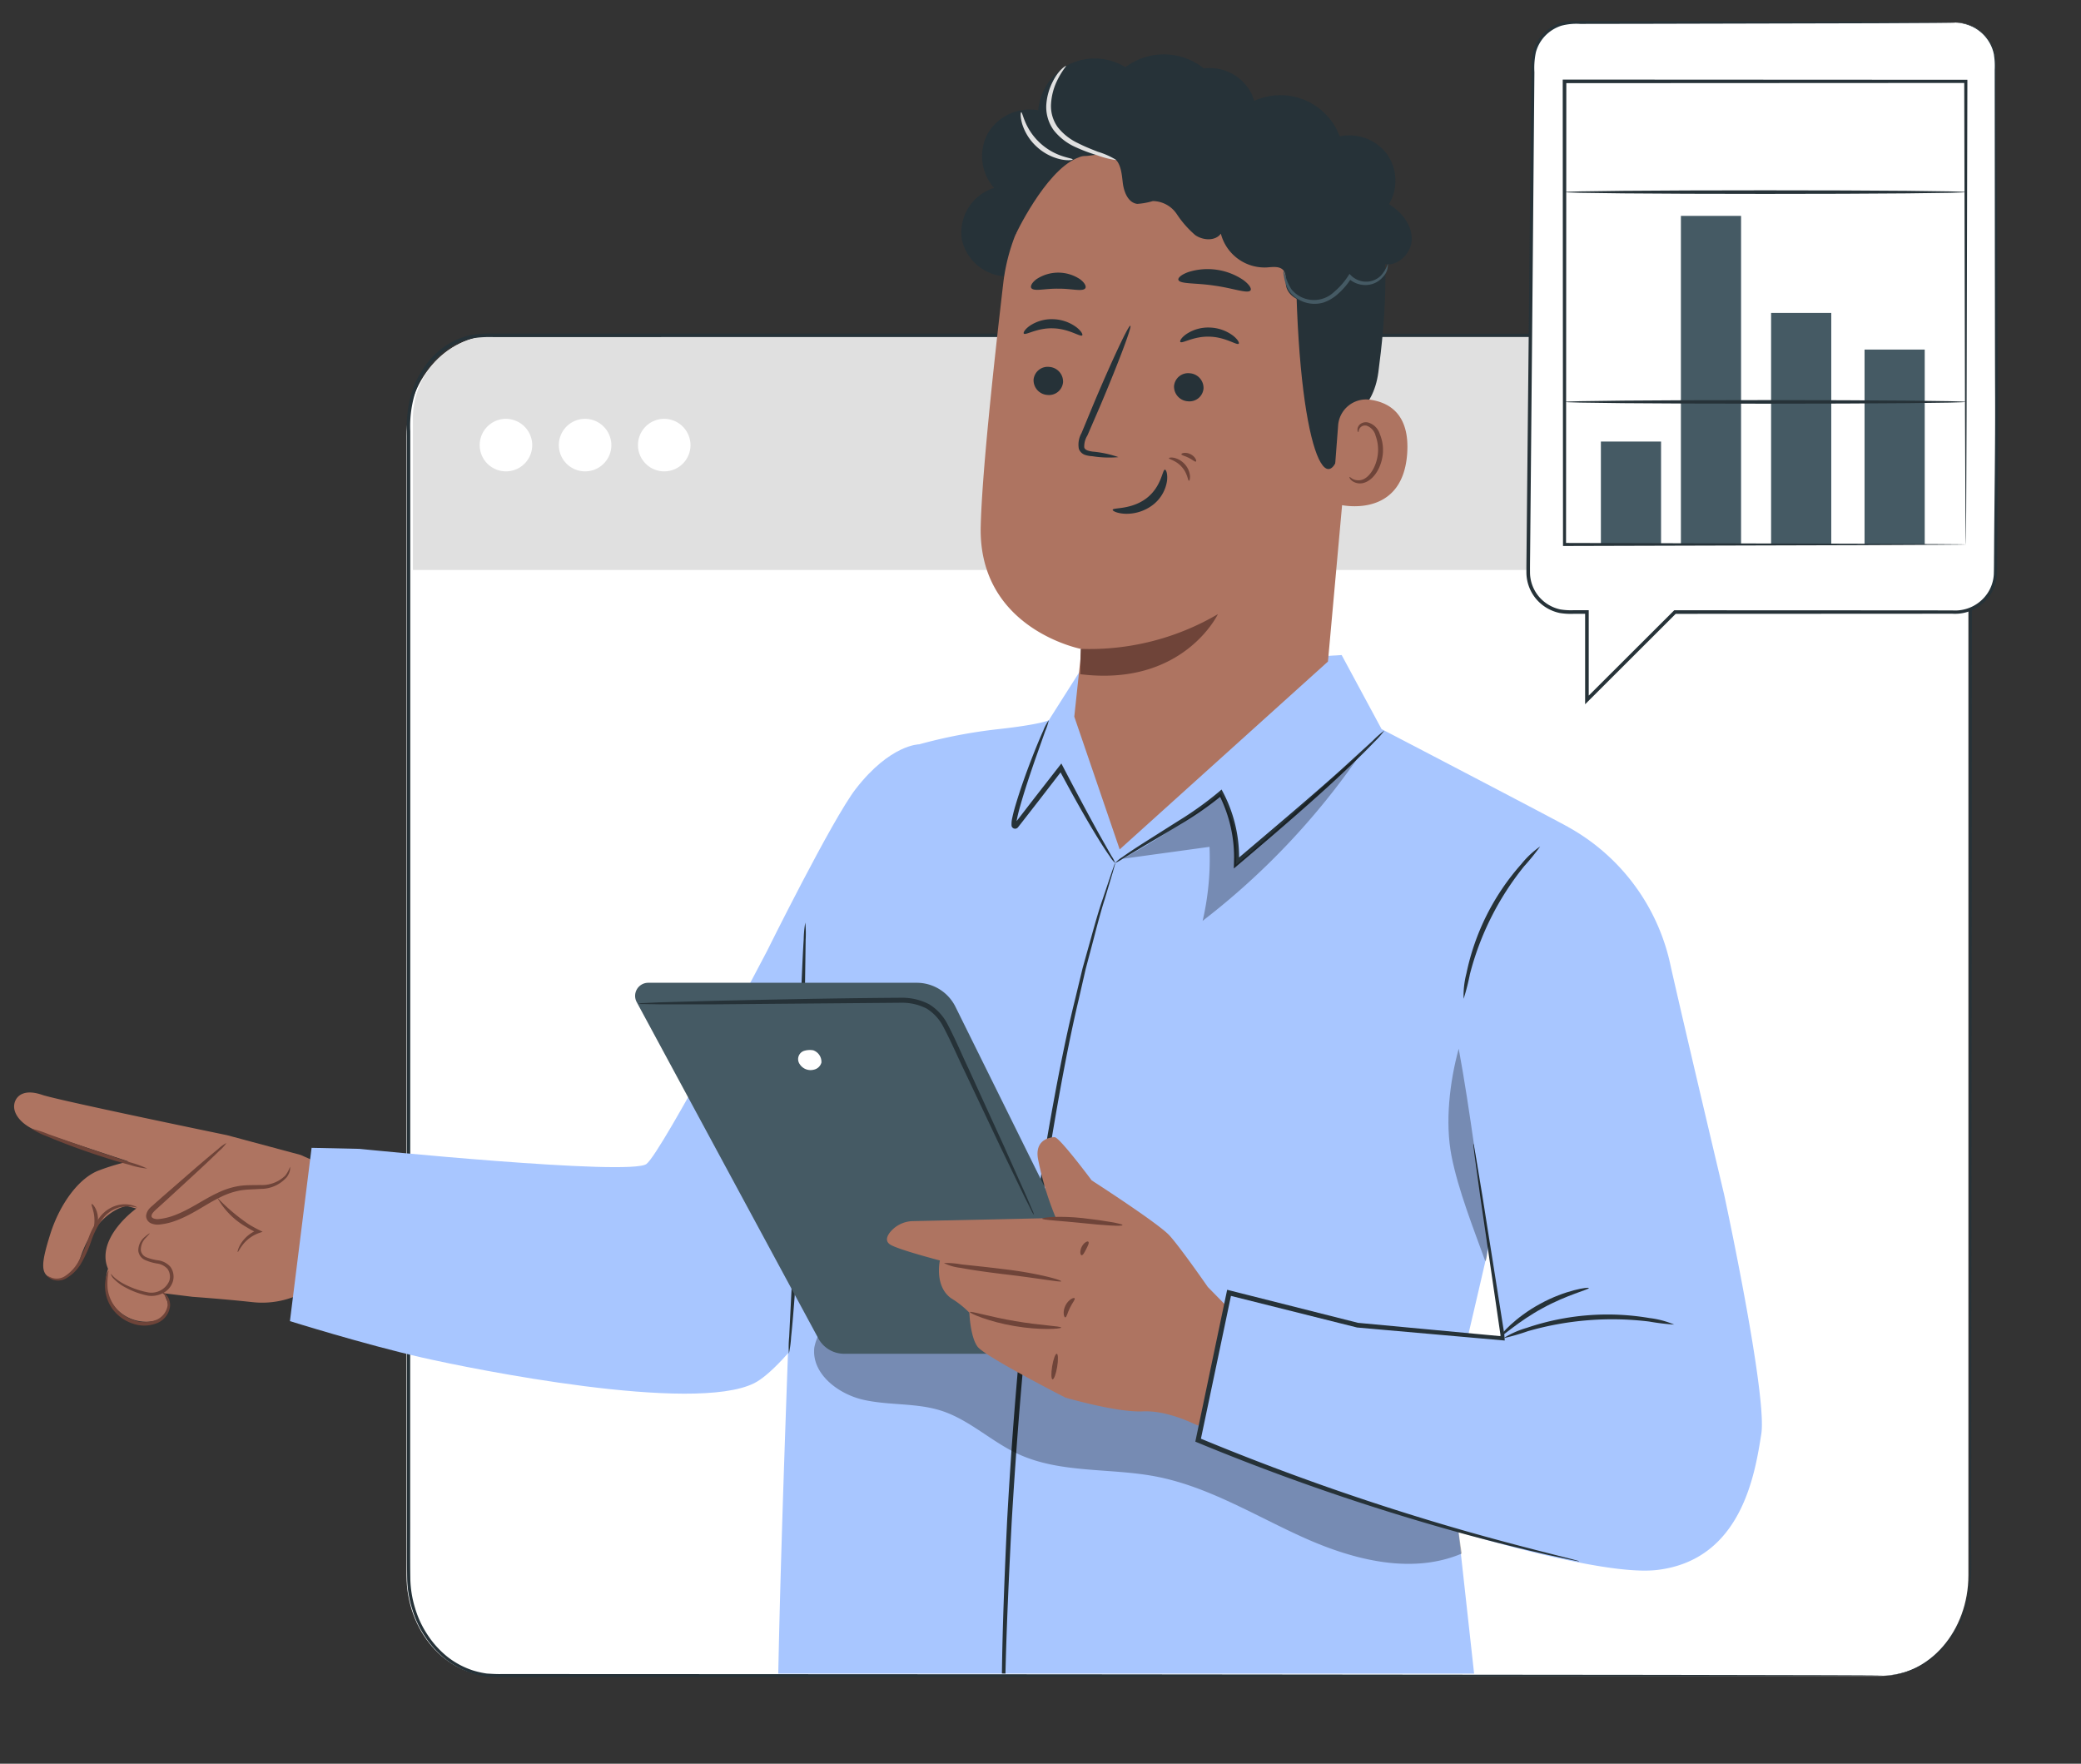 <svg xmlns="http://www.w3.org/2000/svg" xmlns:xlink="http://www.w3.org/1999/xlink" width="295" height="250" viewBox="0 0 295 250">
  <rect x="0" y="0" width="295" height="250" fill="#333333" stroke="none"/>
  <defs>
    <clipPath id="clip-path">
      <rect id="Rectángulo_375444" data-name="Rectángulo 375444" width="281.236" height="234.724" fill="none"/>
    </clipPath>
    <clipPath id="clip-path-3">
      <rect id="Rectángulo_375435" data-name="Rectángulo 375435" width="91.799" height="36.959" fill="none"/>
    </clipPath>
    <clipPath id="clip-path-4">
      <rect id="Rectángulo_375436" data-name="Rectángulo 375436" width="5.724" height="30.139" fill="none"/>
    </clipPath>
    <clipPath id="clip-path-5">
      <rect id="Rectángulo_375437" data-name="Rectángulo 375437" width="33.704" height="23.608" fill="none"/>
    </clipPath>
  </defs>
  <g id="Grupo_1068013" data-name="Grupo 1068013" transform="translate(-895 -5722)">
    <rect id="Rectángulo_375446" data-name="Rectángulo 375446" width="295" height="250" transform="translate(895 5722)" fill="none"/>
    <g id="Grupo_1068012" data-name="Grupo 1068012" transform="translate(897 5725)">
      <g id="Grupo_1068008" data-name="Grupo 1068008" clip-path="url(#clip-path)">
        <g id="Grupo_1068005" data-name="Grupo 1068005">
          <g id="Grupo_1068004" data-name="Grupo 1068004" clip-path="url(#clip-path)">
            <path id="Trazado_803355" data-name="Trazado 803355" d="M266.017,235.614H69.286c-6.816,0-12.342-6.383-12.342-14.258V59.892c0-7.875,5.526-14.258,12.342-14.258H266.017c6.816,0,12.342,6.383,12.342,14.258V221.356c0,7.875-5.526,14.258-12.342,14.258" transform="translate(-1.321 -1.059)" fill="#fff"/>
            <path id="Trazado_803356" data-name="Trazado 803356" d="M278.672,78.851H57.878V57.342A11.757,11.757,0,0,1,69.635,45.585H265.709a12.963,12.963,0,0,1,12.963,12.963Z" transform="translate(-1.343 -1.058)" fill="#e0e0e0"/>
            <path id="Trazado_803357" data-name="Trazado 803357" d="M75.015,61.471a3.723,3.723,0,1,1-3.723-3.764,3.743,3.743,0,0,1,3.723,3.764" transform="translate(-1.568 -1.339)" fill="#fff"/>
            <path id="Trazado_803358" data-name="Trazado 803358" d="M86.5,61.471a3.723,3.723,0,1,1-3.723-3.764A3.743,3.743,0,0,1,86.5,61.471" transform="translate(-1.834 -1.339)" fill="#fff"/>
            <path id="Trazado_803359" data-name="Trazado 803359" d="M97.985,61.471a3.723,3.723,0,1,1-3.723-3.764,3.743,3.743,0,0,1,3.723,3.764" transform="translate(-2.101 -1.339)" fill="#fff"/>
            <path id="Trazado_803360" data-name="Trazado 803360" d="M266.31,235.56s.174-.019.517-.043a8.657,8.657,0,0,0,1.522-.193,11.3,11.3,0,0,0,5.326-2.666,14.479,14.479,0,0,0,4.65-8.476,37.537,37.537,0,0,0,.243-6.3q-.006-3.388-.012-7.211c-.019-20.385-.045-49.872-.077-86.308-.009-18.219-.02-38.176-.03-59.6q0-2.009,0-4.034a19.416,19.416,0,0,0-.313-4.007,14.634,14.634,0,0,0-3.569-7.153,11.473,11.473,0,0,0-7.065-3.7c-1.347-.116-2.766-.051-4.16-.067h-4.218l-34.822.011-155.048.02a16.566,16.566,0,0,0-2.536.111,7.8,7.8,0,0,0-1.224.27c-.2.062-.4.115-.6.183l-.578.245a10.334,10.334,0,0,0-3.943,3.055,12.87,12.87,0,0,0-2.321,4.46,16,16,0,0,0-.569,5.031q0,10.3,0,20.456,0,20.311,0,39.992c0,26.219-.01,51.51-.014,75.6q0,9.034,0,17.84c.009,2.931-.024,5.857.02,8.736A15.276,15.276,0,0,0,58.165,226a13.9,13.9,0,0,0,1.786,3.811,13.3,13.3,0,0,0,2.79,3.081,11.738,11.738,0,0,0,3.611,1.933,12.229,12.229,0,0,0,1.99.447c.678.04,1.352.089,2.047.072l4.123,0,16.164.006,58.96.03,85.371.079,23.211.046,6.037.024c1.36.009,2.056.025,2.056.025s-.7.017-2.056.025l-6.037.024-23.211.046-85.371.079-58.96.029-16.164.007-4.123,0c-.685.017-1.39-.031-2.1-.074a12.625,12.625,0,0,1-2.068-.463,12.172,12.172,0,0,1-3.748-2,13.7,13.7,0,0,1-2.883-3.18,14.306,14.306,0,0,1-1.841-3.921,15.687,15.687,0,0,1-.71-4.311c-.046-2.907-.015-5.813-.025-8.75q0-8.8,0-17.84c0-24.093-.009-49.383-.014-75.6q0-19.664,0-39.992,0-10.155,0-20.456a16.512,16.512,0,0,1,.589-5.17,13.375,13.375,0,0,1,2.412-4.634,10.827,10.827,0,0,1,4.125-3.194l.608-.257c.208-.071.421-.128.631-.192a8.164,8.164,0,0,1,1.287-.284,17.024,17.024,0,0,1,2.607-.116l155.048.019,34.822.011h4.218c1.406.02,2.781-.048,4.207.074a11.893,11.893,0,0,1,7.323,3.839,15.062,15.062,0,0,1,3.668,7.361,19.851,19.851,0,0,1,.316,4.088q0,2.025,0,4.034c-.011,21.423-.021,41.38-.03,59.6-.032,36.436-.059,65.923-.077,86.308q-.006,3.821-.012,7.211a37.473,37.473,0,0,1-.268,6.331,14.559,14.559,0,0,1-4.728,8.525,11.258,11.258,0,0,1-5.382,2.64,8.14,8.14,0,0,1-1.529.169c-.345.016-.519.018-.519.018" transform="translate(-1.322 -1.052)" fill="#263238"/>
            <path id="Trazado_803361" data-name="Trazado 803361" d="M33.809,185.184c-4.011-.44-8.511-.757-8.511-.757l-3.981-.493a4.544,4.544,0,0,0,.241.768,3,3,0,0,1,.316,1.472c-.131.955-1.161,1.528-2.115,1.7a5.859,5.859,0,0,1-5.45-1.959,5.783,5.783,0,0,1-.993-5.464,4.232,4.232,0,0,1-.359-1.611c-.1-3.767,4.368-6.93,4.368-6.93l-1.369-.367s-4.347.594-6.631,7.527a4.49,4.49,0,0,1-1.975,2.5,2.283,2.283,0,0,1-1.926.287c-1.672-.6-1.676-1.932-.31-6.28s4.129-8.1,7.022-9.108a30.487,30.487,0,0,1,4.09-1.221S4.071,161.216,3.312,160.93c-2.2-.828-3.659-2.5-3.24-4.014.269-.971,1.326-2,3.912-1.114,2.238.767,26.183,5.71,26.183,5.71l10.462,2.806,8.252,3.716L43.1,182.494l-.95.636a12.526,12.526,0,0,1-8.336,2.054" transform="translate(0 -3.607)" fill="#ae7461"/>
            <path id="Trazado_803362" data-name="Trazado 803362" d="M39.555,166.187c-.095,1.383-1.479,2.363-2.842,2.662s-2.786.132-4.167.333c-4.13.6-7.32,4.372-11.473,4.777-.579.057-1.31-.054-1.485-.6-.163-.51.278-1,.68-1.359q5.147-4.6,10.293-9.208" transform="translate(-0.454 -3.777)" fill="#ae7461"/>
            <path id="Trazado_803363" data-name="Trazado 803363" d="M30.551,162.788a5.587,5.587,0,0,0-1.215.883c-.748.607-1.814,1.5-3.12,2.623l-4.558,3.966-1.311,1.155c-.387.4-1.07.745-1.19,1.69a1.152,1.152,0,0,0,.717,1.082,2.4,2.4,0,0,0,1.117.169,9.171,9.171,0,0,0,1.995-.416c2.6-.873,4.6-2.463,6.617-3.421a10.508,10.508,0,0,1,2.949-1.01c.958-.155,1.9-.136,2.775-.208a4.906,4.906,0,0,0,3.77-1.666c.609-.841.474-1.468.447-1.447a4.049,4.049,0,0,1-.685,1.254,4.747,4.747,0,0,1-3.562,1.306c-.843.037-1.792-.019-2.84.119a10.848,10.848,0,0,0-3.169,1c-2.108.969-4.132,2.528-6.543,3.325a8.544,8.544,0,0,1-1.8.384c-.572.047-1.067-.154-1.017-.457,0-.338.476-.762.92-1.153l1.292-1.174c1.633-1.5,3.13-2.878,4.446-4.09,1.258-1.172,2.267-2.131,2.952-2.807a5.55,5.55,0,0,0,1.011-1.109" transform="translate(-0.444 -3.777)" fill="#6f4439"/>
            <path id="Trazado_803364" data-name="Trazado 803364" d="M17.557,172.147a5.73,5.73,0,0,0-2.61,0,4.429,4.429,0,0,0-2.262,1.577,11.227,11.227,0,0,0-1.613,3.1,17.9,17.9,0,0,1-1.492,3.3,5.823,5.823,0,0,1-2.157,2.1,2.275,2.275,0,0,1-2.03.069c-.434-.224-.6-.44-.585-.454.028-.041.238.12.661.273a2.15,2.15,0,0,0,1.788-.2,5.763,5.763,0,0,0,1.925-2.027A19.794,19.794,0,0,0,10.6,176.64a10.943,10.943,0,0,1,1.726-3.214,4.646,4.646,0,0,1,2.537-1.629,4.132,4.132,0,0,1,2.028.039c.461.134.682.284.67.311" transform="translate(-0.112 -3.984)" fill="#6f4439"/>
            <path id="Trazado_803365" data-name="Trazado 803365" d="M2.529,160.719a14.609,14.609,0,0,1,2.422.786l5.779,2.041,5.809,1.953a14.273,14.273,0,0,1,2.392.872,11.514,11.514,0,0,1-2.5-.53c-1.522-.4-3.6-1.036-5.873-1.817s-4.3-1.567-5.743-2.185a11.283,11.283,0,0,1-2.29-1.119" transform="translate(-0.059 -3.729)" fill="#6f4439"/>
            <path id="Trazado_803366" data-name="Trazado 803366" d="M19.549,175.9c.026.028-.179.232-.519.608a2.359,2.359,0,0,0-.737,1.824,1.253,1.253,0,0,0,.788.967,6.754,6.754,0,0,0,1.606.421,2.849,2.849,0,0,1,1.8.933,2.4,2.4,0,0,1,.316,2.164,2.772,2.772,0,0,1-1.482,1.608,3.488,3.488,0,0,1-2,.317,11.206,11.206,0,0,1-3.085-1.1,6.554,6.554,0,0,1-1.78-1.293,1.46,1.46,0,0,1-.418-.692c.041-.022.187.22.558.552a7.733,7.733,0,0,0,1.8,1.113,11.979,11.979,0,0,0,2.992.964,2.755,2.755,0,0,0,2.925-1.617,1.926,1.926,0,0,0-.231-1.713,2.426,2.426,0,0,0-1.5-.777,6.738,6.738,0,0,1-1.7-.5,1.628,1.628,0,0,1-.951-1.3,2.47,2.47,0,0,1,.955-2c.394-.344.637-.492.658-.47" transform="translate(-0.326 -4.081)" fill="#6f4439"/>
            <path id="Trazado_803367" data-name="Trazado 803367" d="M21,184.225c0-.024.284,0,.661.3a2.191,2.191,0,0,1,.754,1.825,2.965,2.965,0,0,1-1.745,2.361,4.869,4.869,0,0,1-3.6.092,5.814,5.814,0,0,1-2.875-2.133,5.521,5.521,0,0,1-.981-2.744,5.24,5.24,0,0,1,.2-1.946c.141-.441.275-.661.3-.651a9.084,9.084,0,0,0-.147,2.557,5.432,5.432,0,0,0,1.005,2.51,5.538,5.538,0,0,0,2.659,1.928,4.528,4.528,0,0,0,3.239-.035,2.634,2.634,0,0,0,1.583-1.974,2.077,2.077,0,0,0-.533-1.647c-.3-.316-.542-.4-.525-.443" transform="translate(-0.306 -4.207)" fill="#6f4439"/>
            <path id="Trazado_803368" data-name="Trazado 803368" d="M32.386,178.434c-.045-.012.019-.476.419-1.147a4.841,4.841,0,0,1,2.406-1.991l-.023.445a14.428,14.428,0,0,1-1.522-.817,10.83,10.83,0,0,1-4.188-4.211,27.391,27.391,0,0,0,4.458,3.781c.5.308.994.578,1.462.81l.518.255-.54.19a5.072,5.072,0,0,0-2.318,1.706c-.443.581-.61,1-.672.977" transform="translate(-0.684 -3.961)" fill="#6f4439"/>
            <path id="Trazado_803369" data-name="Trazado 803369" d="M11.257,171.652c.1-.095.8.667.887,1.882s-.489,2.079-.6,2c-.134-.062.182-.9.092-1.96-.067-1.058-.5-1.84-.38-1.922" transform="translate(-0.261 -3.982)" fill="#6f4439"/>
            <path id="Trazado_803370" data-name="Trazado 803370" d="M140.376,146.949S114.47,191.186,105.841,195.5s-39.821-1.983-47.074-3.634C50.535,189.991,40.03,186.7,40.03,186.7L43.1,162.136l6.787.147s38.466,3.893,40.69,2.137,17.039-30.09,17.039-30.09,9.3-18.782,12.63-23.078c4.9-6.311,8.972-6.311,8.972-6.311Z" transform="translate(-0.929 -2.435)" fill="#a8c6ff"/>
            <path id="Trazado_803371" data-name="Trazado 803371" d="M110.9,236.359c.685-35.108,3.834-106.451,3.834-106.451l16.136-25.267a72.16,72.16,0,0,1,11.155-2.145c6.174-.681,7.224-1.271,7.224-1.271l4.494-7.079,37.022-2.16,5.658,10.494s23.182,12.077,26.27,13.778-17.035,84.934-17.035,84.934l3.882,35.167Z" transform="translate(-2.573 -2.134)" fill="#a8c6ff"/>
            <path id="Trazado_803372" data-name="Trazado 803372" d="M143.859,237.059c.143-6.16.464-13.489.891-21.622.486-8.131,1.13-17.064,2.052-26.418.962-9.355,2.1-18.242,3.36-26.293,1.331-8.039,2.661-15.262,4.09-21.264q.516-2.252.982-4.288l1.006-3.794c.618-2.373,1.151-4.416,1.684-6.06.483-1.615.862-2.888,1.138-3.811l.278-1a1.311,1.311,0,0,0,.072-.348,1.335,1.335,0,0,0-.142.325c-.092.258-.205.58-.347.977l-1.267,3.777c-.574,1.634-1.148,3.67-1.8,6.037q-.5,1.779-1.061,3.79-.489,2.032-1.033,4.285c-1.494,6-2.878,13.225-4.247,21.274-1.3,8.06-2.458,16.957-3.421,26.324-.924,9.367-1.548,18.311-2,26.452-.391,8.143-.66,15.48-.738,21.645" transform="translate(-3.326 -2.834)" fill="#263238"/>
            <path id="Trazado_803373" data-name="Trazado 803373" d="M114.765,130.81a15.433,15.433,0,0,0-.226,2.4c-.1,1.545-.209,3.783-.319,6.549-.225,5.532-.413,13.176-.635,21.616s-.505,16.078-.777,21.6c-.134,2.674-.244,4.882-.327,6.544a15.458,15.458,0,0,0-.045,2.407,15.535,15.535,0,0,0,.321-2.386c.166-1.539.355-3.772.556-6.535.4-5.524.766-13.168.987-21.615s.329-16.088.425-21.62c.038-2.678.069-4.89.093-6.553a15.588,15.588,0,0,0-.053-2.407" transform="translate(-2.608 -3.035)" fill="#263238"/>
            <g id="Grupo_1067997" data-name="Grupo 1067997" transform="translate(113.409 181.711)" opacity="0.3">
              <g id="Grupo_1067996" data-name="Grupo 1067996">
                <g id="Grupo_1067995" data-name="Grupo 1067995" clip-path="url(#clip-path-3)">
                  <path id="Trazado_803374" data-name="Trazado 803374" d="M116.141,192.281a6.652,6.652,0,0,1,4.063-4.913,17.859,17.859,0,0,1,6.542-1.213,115.361,115.361,0,0,1,80.023,27.529l1.134,7.848c-7.041,2.984-15.214.938-22.2-2.176s-13.618-7.3-21.134-8.747c-6.513-1.252-13.534-.412-19.546-3.194-3.793-1.754-6.909-4.85-10.888-6.132-3.553-1.145-7.432-.726-11.073-1.558s-7.382-3.766-6.925-7.442" transform="translate(-116.103 -186.027)"/>
                </g>
              </g>
            </g>
            <path id="Trazado_803375" data-name="Trazado 803375" d="M224.1,116.835a29.357,29.357,0,0,1,14.7,19.724c1.946,8.662,7.6,32.485,7.6,32.485s6.142,28.425,5.265,33.936-2.725,17.812-14.719,19.262-53.721-13.75-53.721-13.75l-11.407-4.641,4.388-20.884,19.6,4.931L215,189.42l-2.593-17.361L208.15,160.9s.239-12.162,4.919-22.314S224.1,116.835,224.1,116.835" transform="translate(-3.987 -2.711)" fill="#a8c6ff"/>
            <path id="Trazado_803376" data-name="Trazado 803376" d="M150.678,173.545l-15.143-30.6a6.127,6.127,0,0,0-5.495-3.4H91.991a1.854,1.854,0,0,0-1.647,2.728L116.1,189.959a4.152,4.152,0,0,0,3.655,2.17h39.463Z" transform="translate(-2.091 -3.238)" fill="#455a64"/>
            <path id="Trazado_803377" data-name="Trazado 803377" d="M90.607,142.55a3.074,3.074,0,0,0,.761.061l2.179.037,8.014,0,26.415-.225a7.585,7.585,0,0,1,3.513.843,6.552,6.552,0,0,1,2.335,2.562c1.106,2.091,2.037,4.272,3,6.261,1.89,3.994,3.6,7.605,5.048,10.671l3.46,7.168.973,1.934a2.992,2.992,0,0,0,.384.653,3.041,3.041,0,0,0-.253-.713c-.226-.528-.508-1.186-.852-1.99-.809-1.807-1.911-4.265-3.253-7.262l-4.909-10.734c-.957-2.016-1.841-4.139-2.987-6.328a7.225,7.225,0,0,0-2.588-2.832,8.251,8.251,0,0,0-3.84-.941c-10.362.067-19.679.29-26.452.431l-8.011.223-2.177.1a3.119,3.119,0,0,0-.759.082" transform="translate(-2.102 -3.288)" fill="#263238"/>
            <path id="Trazado_803378" data-name="Trazado 803378" d="M114.59,149.43a1.238,1.238,0,0,0-.57,1.893,1.821,1.821,0,0,0,2.014.757,1.409,1.409,0,0,0,1.049-1,1.736,1.736,0,0,0-1.162-1.74,2.745,2.745,0,0,0-1.33.093" transform="translate(-2.64 -3.464)" fill="#fff"/>
            <path id="Trazado_803379" data-name="Trazado 803379" d="M174.781,185.86l-2.625-2.676s-3.852-5.558-5.429-7.294-11.032-7.815-11.032-7.815-4.557-6.125-5.257-6.125-2.918.393-2.32,3.24a43.441,43.441,0,0,0,2.5,8.216l-20.2.44a4.3,4.3,0,0,0-3.292,1.562c-.527.667-.747,1.4.2,1.872,2.1,1.042,10.682,3.126,10.682,3.126l-3.832-.979s-.822,3.634,1.6,5.36a13.04,13.04,0,0,1,2.58,2.044s.119,3.438,1.17,4.827,12.429,7.2,12.429,7.2,7.271,2.131,10.949,1.958,7.462,1.894,7.875,2.005,4-16.955,4-16.955" transform="translate(-2.939 -3.758)" fill="#ae7461"/>
            <path id="Trazado_803380" data-name="Trazado 803380" d="M149.2,173.763c.006.2,2.55.3,5.673.63s5.7.5,5.719.28c.012-.174-2.492-.639-5.648-.985s-5.753-.117-5.745.074" transform="translate(-3.462 -4.026)" fill="#6f4439"/>
            <path id="Trazado_803381" data-name="Trazado 803381" d="M151.562,182.807c.063-.214-3.622-1.212-8.251-1.739-2.309-.291-4.4-.5-5.91-.663a11.124,11.124,0,0,0-2.464-.186,7.124,7.124,0,0,0,2.388.681c1.5.295,3.593.581,5.9.87,4.614.526,8.293,1.2,8.341,1.036" transform="translate(-3.131 -4.181)" fill="#6f4439"/>
            <path id="Trazado_803382" data-name="Trazado 803382" d="M151.65,189.525c0-.209-2.944-.3-6.5-.912-3.559-.595-6.364-1.483-6.435-1.285-.07.168,2.679,1.375,6.315,1.984,3.632.626,6.631.4,6.62.214" transform="translate(-3.218 -4.346)" fill="#6f4439"/>
            <path id="Trazado_803383" data-name="Trazado 803383" d="M150.7,197.01c.193.032.486-.755.654-1.758s.144-1.841-.051-1.874-.487.755-.654,1.758-.145,1.841.051,1.874" transform="translate(-3.493 -4.487)" fill="#6f4439"/>
            <path id="Trazado_803384" data-name="Trazado 803384" d="M152.553,188.03c.2-.016.309-.667.655-1.354.33-.7.78-1.181.668-1.349-.091-.168-.88.154-1.311,1.039s-.2,1.7-.013,1.663" transform="translate(-3.534 -4.299)" fill="#6f4439"/>
            <path id="Trazado_803385" data-name="Trazado 803385" d="M154.916,179.037c.2.021.406-.4.651-.873s.451-.895.315-1.04-.65.118-.953.724-.205,1.175-.012,1.19" transform="translate(-3.59 -4.109)" fill="#6f4439"/>
            <path id="Trazado_803386" data-name="Trazado 803386" d="M159.793,121.717a7.434,7.434,0,0,0,1.154-.662l3.185-1.9c1.368-.807,3.025-1.773,4.886-2.915a45.9,45.9,0,0,0,5.991-4.172l-.523-.09a19.521,19.521,0,0,1,2.147,9.676v.043l-.021.8.61-.517c5.937-5.025,11.263-9.64,14.966-13.148,1.855-1.749,3.321-3.2,4.3-4.234a12.3,12.3,0,0,0,1.467-1.659,14.148,14.148,0,0,0-1.663,1.463l-4.45,4.063c-3.781,3.405-9.149,7.951-15.088,12.978l.589.283,0-.044a19.842,19.842,0,0,0-2.27-10.009l-.2-.375-.323.286a48.727,48.727,0,0,1-5.836,4.186l-4.8,3.04c-1.34.854-2.391,1.554-3.092,2.061a5.269,5.269,0,0,0-1.033.841" transform="translate(-3.707 -2.388)" fill="#263238"/>
            <path id="Trazado_803387" data-name="Trazado 803387" d="M150.031,101.445a6.578,6.578,0,0,0-.777,1.466c-.441.971-1.038,2.392-1.721,4.169s-1.462,3.9-2.189,6.325c-.183.606-.353,1.233-.492,1.894a3.689,3.689,0,0,0-.093,1.126.512.512,0,0,0,.589.389.532.532,0,0,0,.306-.176l.078-.1.316-.4,2.612-3.355c1.173-1.521,2.309-2.992,3.373-4.369l-.582-.046c2.11,3.956,4.028,7.336,5.479,9.691.725,1.179,1.331,2.1,1.774,2.717a4.063,4.063,0,0,0,.741.91,4.924,4.924,0,0,0-.543-1.035l-1.593-2.81c-1.342-2.407-3.178-5.822-5.246-9.79l-.248-.475-.334.429-3.375,4.331-2.586,3.347-.311.4-.078.1.126.125v0s0,0-.006.014l0,.006.006,0,.183-.047a3.917,3.917,0,0,1,.088-.849c.125-.625.284-1.243.455-1.842.683-2.4,1.418-4.541,2.032-6.335l1.5-4.235a8.516,8.516,0,0,0,.519-1.57" transform="translate(-3.358 -2.354)" fill="#263238"/>
            <path id="Trazado_803388" data-name="Trazado 803388" d="M240.359,189.114a13.007,13.007,0,0,0-3.516-.93,35.562,35.562,0,0,0-17.382,1.386,12.93,12.93,0,0,0-3.32,1.474,31.97,31.97,0,0,0,3.472-1,43.23,43.23,0,0,1,17.157-1.368,31.888,31.888,0,0,0,3.589.434" transform="translate(-5.015 -4.355)" fill="#263238"/>
            <path id="Trazado_803389" data-name="Trazado 803389" d="M228.24,183.839c-.015-.174-3.335.275-6.9,2.236-3.578,1.934-5.739,4.474-5.6,4.579.151.157,2.475-2.087,5.943-3.959,3.449-1.9,6.606-2.644,6.553-2.856" transform="translate(-5.005 -4.265)" fill="#263238"/>
            <path id="Trazado_803390" data-name="Trazado 803390" d="M210.834,162.858a2.205,2.205,0,0,0,.032.49c.045.364.1.834.176,1.422.18,1.3.432,3.123.75,5.434.694,4.754,1.68,11.511,2.883,19.755l0-.022c.011.173.023.371.036.57l.307-.3-20.559-1.923.052.009-18.213-4.6-.36-.091-.076.361c-.348,1.653-.719,3.419-1.093,5.2-1.133,5.409-2.237,10.674-3.286,15.684l-.059.281.267.109A322.187,322.187,0,0,0,210.1,218.366c4.895,1.318,8.836,2.255,11.552,2.867l3.123.673.811.157a.945.945,0,0,0,.28.033A1,1,0,0,0,225.6,222l-.8-.217L221.712,221c-2.7-.684-6.617-1.688-11.488-3.062A346.914,346.914,0,0,1,171.953,204.6l.208.39c1.055-5.01,2.165-10.274,3.3-15.682.374-1.781.744-3.547,1.091-5.2l-.436.271,18.222,4.566.026.007.026,0,20.568,1.814.33.029-.023-.326c-.015-.2-.028-.4-.041-.569v-.013l0-.01c-1.3-8.23-2.371-14.973-3.123-19.72-.383-2.3-.684-4.116-.9-5.411l-.255-1.411a2.234,2.234,0,0,0-.115-.478" transform="translate(-3.977 -3.779)" fill="#263238"/>
            <path id="Trazado_803391" data-name="Trazado 803391" d="M210.364,141.349a32.29,32.29,0,0,0,.889-3.485,40.344,40.344,0,0,1,7.694-15.305,32.645,32.645,0,0,0,2.271-2.8,12.7,12.7,0,0,0-2.658,2.479,33.573,33.573,0,0,0-7.8,15.514,12.578,12.578,0,0,0-.4,3.6" transform="translate(-4.88 -2.779)" fill="#263238"/>
            <g id="Grupo_1068000" data-name="Grupo 1068000" transform="translate(203.328 145.648)" opacity="0.3">
              <g id="Grupo_1067999" data-name="Grupo 1067999">
                <g id="Grupo_1067998" data-name="Grupo 1067998" clip-path="url(#clip-path-4)">
                  <path id="Trazado_803392" data-name="Trazado 803392" d="M209.615,149.108c1.655,8.925,2.838,19,4.267,27.964-.337.418-.155,1.758-.492,2.175-1.663-4.589-3.851-10.122-4.791-14.908s-.272-10.525,1.017-15.231" transform="translate(-208.158 -149.108)"/>
                </g>
              </g>
            </g>
            <g id="Grupo_1068003" data-name="Grupo 1068003" transform="translate(157.126 103.914)" opacity="0.3">
              <g id="Grupo_1068002" data-name="Grupo 1068002">
                <g id="Grupo_1068001" data-name="Grupo 1068001" clip-path="url(#clip-path-5)">
                  <path id="Trazado_803393" data-name="Trazado 803393" d="M173.189,119.506,160.857,121.2a88.992,88.992,0,0,0,13.949-9.286c1.539,3.6,2.4,4.91,2.146,10.106,5.973-4.977,11.637-10.658,17.611-15.636a103.908,103.908,0,0,1-22.346,23.609,38.941,38.941,0,0,0,.973-10.484" transform="translate(-160.858 -106.382)"/>
                </g>
              </g>
            </g>
            <path id="Trazado_803394" data-name="Trazado 803394" d="M178.6,10.382a6.625,6.625,0,0,0-6.748-3.569,9.1,9.1,0,0,0-11.132-.175,8.257,8.257,0,0,0-7.919-.424,8.131,8.131,0,0,0-4.434,6.521A6.925,6.925,0,0,0,141.23,16a6.8,6.8,0,0,0,.88,7.75,6.627,6.627,0,0,0-4.575,7.293,6.676,6.676,0,0,0,6.856,5.247l32.743-18.468a6.52,6.52,0,0,0,1.467-7.443" transform="translate(-3.189 -0.112)" fill="#263238"/>
            <path id="Trazado_803395" data-name="Trazado 803395" d="M140.281,71.955c.16-7.042,1.678-21.516,3.206-34.6a27.329,27.329,0,0,1,28.174-24.029l1.417.049c15.26,1.414,22.573,15.055,20.726,30.142l-4.3,47.566-29.524,26.625-6.435-18.817,1.025-9.582s-14.62-2.774-14.29-17.354" transform="translate(-3.255 -0.309)" fill="#ae7461"/>
            <path id="Trazado_803396" data-name="Trazado 803396" d="M154.786,90.972a35.918,35.918,0,0,0,19.453-4.924s-4.9,10.332-19.515,8.513Z" transform="translate(-3.59 -1.996)" fill="#6f4439"/>
            <path id="Trazado_803397" data-name="Trazado 803397" d="M147.952,51.975a2.089,2.089,0,0,0,1.95,2.17,2,2,0,0,0,2.229-1.8,2.089,2.089,0,0,0-1.947-2.171,2.005,2.005,0,0,0-2.232,1.8" transform="translate(-3.433 -1.164)" fill="#263238"/>
            <path id="Trazado_803398" data-name="Trazado 803398" d="M146.541,45.29c.25.28,1.88-.832,4.139-.748,2.257.052,3.874,1.262,4.128,1,.125-.117-.122-.616-.825-1.162a5.8,5.8,0,0,0-3.294-1.132,5.569,5.569,0,0,0-3.307.934c-.712.5-.965.988-.84,1.114" transform="translate(-3.399 -1.003)" fill="#263238"/>
            <path id="Trazado_803399" data-name="Trazado 803399" d="M168.337,52.895a2.088,2.088,0,0,0,1.95,2.169,2,2,0,0,0,2.23-1.8,2.091,2.091,0,0,0-1.949-2.17,2.005,2.005,0,0,0-2.231,1.8" transform="translate(-3.906 -1.185)" fill="#263238"/>
            <path id="Trazado_803400" data-name="Trazado 803400" d="M169.252,46.5c.251.28,1.884-.831,4.141-.747,2.256.052,3.874,1.261,4.128,1,.125-.117-.12-.616-.826-1.162a5.8,5.8,0,0,0-3.293-1.132,5.566,5.566,0,0,0-3.307.934c-.711.5-.965.987-.842,1.113" transform="translate(-3.926 -1.031)" fill="#263238"/>
            <path id="Trazado_803401" data-name="Trazado 803401" d="M160.13,62.823a15.048,15.048,0,0,0-3.644-.783c-.575-.078-1.116-.211-1.2-.6a2.9,2.9,0,0,1,.444-1.682q.886-2.048,1.859-4.3c2.587-6.119,4.479-11.157,4.23-11.259s-2.547,4.777-5.133,10.894q-.936,2.264-1.789,4.324a3.293,3.293,0,0,0-.377,2.235,1.442,1.442,0,0,0,.918.868,3.909,3.909,0,0,0,.975.169,14.9,14.9,0,0,0,3.718.134" transform="translate(-3.583 -1.025)" fill="#263238"/>
            <path id="Trazado_803402" data-name="Trazado 803402" d="M166.837,65.086c-.366-.034-.457,2.4-2.615,4.05s-4.76,1.3-4.79,1.634c-.04.151.565.492,1.667.561a6.143,6.143,0,0,0,3.993-1.227,5.268,5.268,0,0,0,2.036-3.4c.13-1.014-.123-1.625-.291-1.617" transform="translate(-3.699 -1.51)" fill="#263238"/>
            <path id="Trazado_803403" data-name="Trazado 803403" d="M168.971,37.509c.2.616,2.466.405,5.1.814,2.647.356,4.757,1.2,5.127.665.166-.256-.187-.842-1.03-1.461a9.048,9.048,0,0,0-7.795-1.126c-.987.355-1.494.817-1.408,1.109" transform="translate(-3.92 -0.835)" fill="#263238"/>
            <path id="Trazado_803404" data-name="Trazado 803404" d="M147.623,38.68c.379.523,1.954.048,3.825.088,1.873-.025,3.443.461,3.826-.059.169-.253-.062-.771-.737-1.277a5.58,5.58,0,0,0-6.166-.023c-.679.5-.915,1.017-.748,1.271" transform="translate(-3.424 -0.847)" fill="#263238"/>
            <path id="Trazado_803405" data-name="Trazado 803405" d="M145.251,30.677s4.2-8.993,8.709-10.969c5.463-2.393,7.571,3.535,12.74,2.293s10.386-3.539,15.48.567c5.577,4.493,2.788,7.415,2.914,13.894.514,26.266,5.081,33.847,6.888,21.545.2-1.348,4.022-2.293,4.784-7.989.988-7.388,1.591-16.377.107-21.695-1.25-4.483-3.691-7.634-8.145-11.169-7.028-5.579-16.936-6.037-23.69-5.6s-20,7.672-19.789,19.121" transform="translate(-3.37 -0.265)" fill="#263238"/>
            <path id="Trazado_803406" data-name="Trazado 803406" d="M192.129,58.585a3.982,3.982,0,0,1,4.441-3.664c2.732.354,5.728,2,5.35,7.613-.671,9.953-10.608,7.231-10.607,6.945,0-.2.5-6.732.817-10.894" transform="translate(-4.439 -1.274)" fill="#ae7461"/>
            <path id="Trazado_803407" data-name="Trazado 803407" d="M193.807,65.957c.046-.029.167.133.453.287a1.769,1.769,0,0,0,1.305.113c1.086-.316,2.091-1.926,2.261-3.717a5.7,5.7,0,0,0-.322-2.514,2.014,2.014,0,0,0-1.225-1.418.9.9,0,0,0-1.065.407c-.152.269-.1.472-.156.485-.03.023-.2-.182-.1-.587a1.111,1.111,0,0,1,.438-.6,1.329,1.329,0,0,1,.984-.189,2.453,2.453,0,0,1,1.722,1.663,5.855,5.855,0,0,1,.42,2.814c-.2,2-1.362,3.81-2.84,4.129a1.89,1.89,0,0,1-1.581-.368c-.294-.268-.332-.493-.3-.509" transform="translate(-4.496 -1.35)" fill="#6f4439"/>
            <path id="Trazado_803408" data-name="Trazado 803408" d="M191.714,38.186a9.589,9.589,0,0,1-4.324,1.8c-1.578.1-3.345-.858-3.555-2.411-.095-.7.1-1.5-.337-2.048-.527-.658-1.545-.493-2.39-.434a6.411,6.411,0,0,1-6.5-4.79c-.783,1.08-2.521.973-3.623.213a14.358,14.358,0,0,1-2.634-3,4.143,4.143,0,0,0-3.389-1.831,9.971,9.971,0,0,1-2.2.4c-1.316-.162-1.906-1.716-2.06-3.022s-.256-2.826-1.349-3.57c-1.012-.691-2.368-.358-3.589-.223s-2.779-.2-3.049-1.39a2.352,2.352,0,0,1,.513-1.791A6.545,6.545,0,0,1,161,13.917a8.852,8.852,0,0,1,16.264-1.135,8.988,8.988,0,0,1,14.195,3.73,6.68,6.68,0,0,1,6.7,2.514,6.553,6.553,0,0,1,.288,7.1c1.77,1.085,3.254,2.918,3.219,4.983s-2.133,4.048-4.121,3.436a3.682,3.682,0,0,1-1.581,4.633,3.748,3.748,0,0,1-4.758-1.294" transform="translate(-3.542 -0.184)" fill="#263238"/>
            <path id="Trazado_803409" data-name="Trazado 803409" d="M199.01,35.178a2.374,2.374,0,0,1-.694,1.893,3.231,3.231,0,0,1-2.055,1.121,3.5,3.5,0,0,1-2.836-.924l.428-.049a10,10,0,0,1-2.093,2.416A5.788,5.788,0,0,1,189.89,40.7a4.486,4.486,0,0,1-4.87-1.632,5.74,5.74,0,0,1-.74-2.1,1.939,1.939,0,0,1-.049-.808c.044-.008.119.269.269.758a6.66,6.66,0,0,0,.862,1.926,4.123,4.123,0,0,0,6.033.35,10.044,10.044,0,0,0,1.994-2.263l.188-.287.24.238a3.068,3.068,0,0,0,2.4.85,2.97,2.97,0,0,0,1.851-.888,4.821,4.821,0,0,0,.948-1.664" transform="translate(-4.274 -0.816)" fill="#455a64"/>
            <path id="Trazado_803410" data-name="Trazado 803410" d="M170.432,66.616c-.163,0-.189-1.057-1.013-1.955-.792-.925-1.841-1.084-1.826-1.245,0-.07.286-.145.74-.051a2.905,2.905,0,0,1,1.52.917,2.859,2.859,0,0,1,.724,1.613c.035.458-.075.728-.146.721" transform="translate(-3.888 -1.469)" fill="#6f4439"/>
            <path id="Trazado_803411" data-name="Trazado 803411" d="M171.461,63.877c-.144.08-.5-.279-1.022-.533-.518-.27-1.019-.339-1.038-.5-.036-.152.607-.361,1.3-.012s.906.985.761,1.045" transform="translate(-3.93 -1.453)" fill="#6f4439"/>
            <path id="Trazado_803412" data-name="Trazado 803412" d="M152.614,6.51c-.045-.1-1.084.554-1.9,2.206a8.469,8.469,0,0,0-.9,3.072,5.6,5.6,0,0,0,1.037,3.823,8.153,8.153,0,0,0,3.135,2.412,22.858,22.858,0,0,0,2.966,1.116,13.014,13.014,0,0,0,2.81.716,10.829,10.829,0,0,0-2.642-1.188c-.825-.326-1.812-.705-2.84-1.229a8,8,0,0,1-2.85-2.243,5.13,5.13,0,0,1-.958-3.364,8.864,8.864,0,0,1,.7-2.908,12,12,0,0,1,1.438-2.414" transform="translate(-3.475 -0.151)" fill="#e0e0e0"/>
            <path id="Trazado_803413" data-name="Trazado 803413" d="M146.151,13.217c-.081,0-.146.632.125,1.6a7.3,7.3,0,0,0,2.083,3.294,7.385,7.385,0,0,0,3.475,1.8c1,.191,1.623.078,1.621,0,0-.113-.6-.184-1.491-.482a8.672,8.672,0,0,1-5.214-4.778c-.369-.861-.486-1.451-.6-1.437" transform="translate(-3.389 -0.307)" fill="#e0e0e0"/>
          </g>
        </g>
        <g id="Grupo_1068007" data-name="Grupo 1068007">
          <g id="Grupo_1068006" data-name="Grupo 1068006" clip-path="url(#clip-path)">
            <path id="Trazado_803414" data-name="Trazado 803414" d="M280.3.2a5.659,5.659,0,0,1,5.659,5.641l.183,51.521-.157,20.78a5.659,5.659,0,0,1-5.659,5.616H240.541l-12.483,12.46V83.758h-2.674a5.657,5.657,0,0,1-5.658-5.707l.69-72.241A5.659,5.659,0,0,1,226.074.2Z" transform="translate(-5.098 -0.005)" fill="#fff"/>
            <path id="Trazado_803415" data-name="Trazado 803415" d="M280.292.2s-.254.017-.751.025l-2.208.024-8.5.047L237.5.371,227.1.388a8.345,8.345,0,0,0-2.659.253,5.573,5.573,0,0,0-2.273,1.4,5.424,5.424,0,0,0-1.349,2.36,10.837,10.837,0,0,0-.212,2.832c-.066,7.81-.139,16.163-.214,24.966s-.162,18.056-.249,27.663q-.066,7.206-.135,14.665c-.007,1.238-.035,2.5-.023,3.731a5.37,5.37,0,0,0,1.253,3.3,5.479,5.479,0,0,0,3.053,1.828,9.165,9.165,0,0,0,1.849.109h2.167V96.214l-.434-.18,12.485-12.458.074-.073h.1l26.711.011,12.6.009a5.536,5.536,0,0,0,5.016-2.463,5.34,5.34,0,0,0,.874-2.694c.031-.969.023-1.966.036-2.938.047-7.809.176-15.193.148-22.08s-.025-13.273-.037-19.086c-.009-11.614-.016-20.933-.021-27.365a10.47,10.47,0,0,0-.126-2.243A5.4,5.4,0,0,0,285,2.847,5.6,5.6,0,0,0,282.742.811,6.278,6.278,0,0,0,280.292.2a6.14,6.14,0,0,1,.651.017,5.656,5.656,0,0,1,4.172,2.561,5.527,5.527,0,0,1,.78,1.847,10.562,10.562,0,0,1,.149,2.277c.041,6.432.1,15.751.174,27.365.029,5.814.063,12.2.1,19.086s-.065,14.273-.1,22.082c-.012.981,0,1.951-.032,2.958a5.807,5.807,0,0,1-.942,2.921,6.006,6.006,0,0,1-5.4,2.677l-12.6.008-26.711.012.178-.074L228.231,96.393l-.434.434V83.754l.254.254h-1.914a9.624,9.624,0,0,1-1.952-.12,5.992,5.992,0,0,1-3.34-2,5.88,5.88,0,0,1-1.369-3.612c-.012-1.271.018-2.5.024-3.75q.073-7.455.145-14.666c.1-9.607.191-18.859.28-27.662s.181-17.156.263-24.966a11.161,11.161,0,0,1,.233-2.935,5.815,5.815,0,0,1,1.455-2.532,5.963,5.963,0,0,1,2.442-1.5A8.7,8.7,0,0,1,227.1,0L237.5.02,268.837.1l8.5.047,2.208.024c.5.009.751.025.751.025" transform="translate(-5.092 0)" fill="#263238"/>
            <rect id="Rectángulo_375439" data-name="Rectángulo 375439" width="8.529" height="27.626" transform="translate(262.317 46.551)" fill="#455a64"/>
            <rect id="Rectángulo_375440" data-name="Rectángulo 375440" width="8.529" height="14.589" transform="translate(224.94 59.588)" fill="#455a64"/>
            <rect id="Rectángulo_375441" data-name="Rectángulo 375441" width="8.529" height="32.822" transform="translate(249.069 41.355)" fill="#455a64"/>
            <rect id="Rectángulo_375442" data-name="Rectángulo 375442" width="8.529" height="46.576" transform="translate(236.282 27.601)" fill="#455a64"/>
            <path id="Trazado_803416" data-name="Trazado 803416" d="M281.887,74.374s-.009-.112-.013-.319c0-.224-.008-.526-.013-.92-.007-.824-.016-2.013-.027-3.558-.014-3.119-.033-7.657-.059-13.412-.028-11.515-.067-27.9-.113-47.434l.225.225-56.877.029H225l.254-.254c-.015,24.213-.028,46.781-.04,65.644L225,74.159l41.222.11,11.548.056,3.052.025c.693.008,1.062.023,1.062.023s-.338.016-1.016.023l-3.01.025-11.5.055L225,74.589h-.215v-.215c-.012-18.863-.025-41.431-.04-65.644V8.475h.261l56.877.029h.226V8.73c-.047,19.6-.086,36.029-.113,47.579-.025,5.734-.045,10.255-.06,13.362-.011,1.526-.02,2.7-.026,3.514,0,.384-.01.679-.013.9a2.415,2.415,0,0,1-.013.294" transform="translate(-5.215 -0.197)" fill="#263238"/>
            <path id="Trazado_803417" data-name="Trazado 803417" d="M281.893,55.243c0,.141-12.735.254-28.44.254s-28.442-.113-28.442-.254,12.732-.254,28.442-.254,28.44.113,28.44.254" transform="translate(-5.221 -1.276)" fill="#263238"/>
            <path id="Trazado_803418" data-name="Trazado 803418" d="M281.893,24.8c0,.141-12.735.255-28.44.255s-28.442-.114-28.442-.255,12.732-.254,28.442-.254,28.44.113,28.44.254" transform="translate(-5.221 -0.57)" fill="#263238"/>
          </g>
        </g>
      </g>
    </g>
  </g>
</svg>
